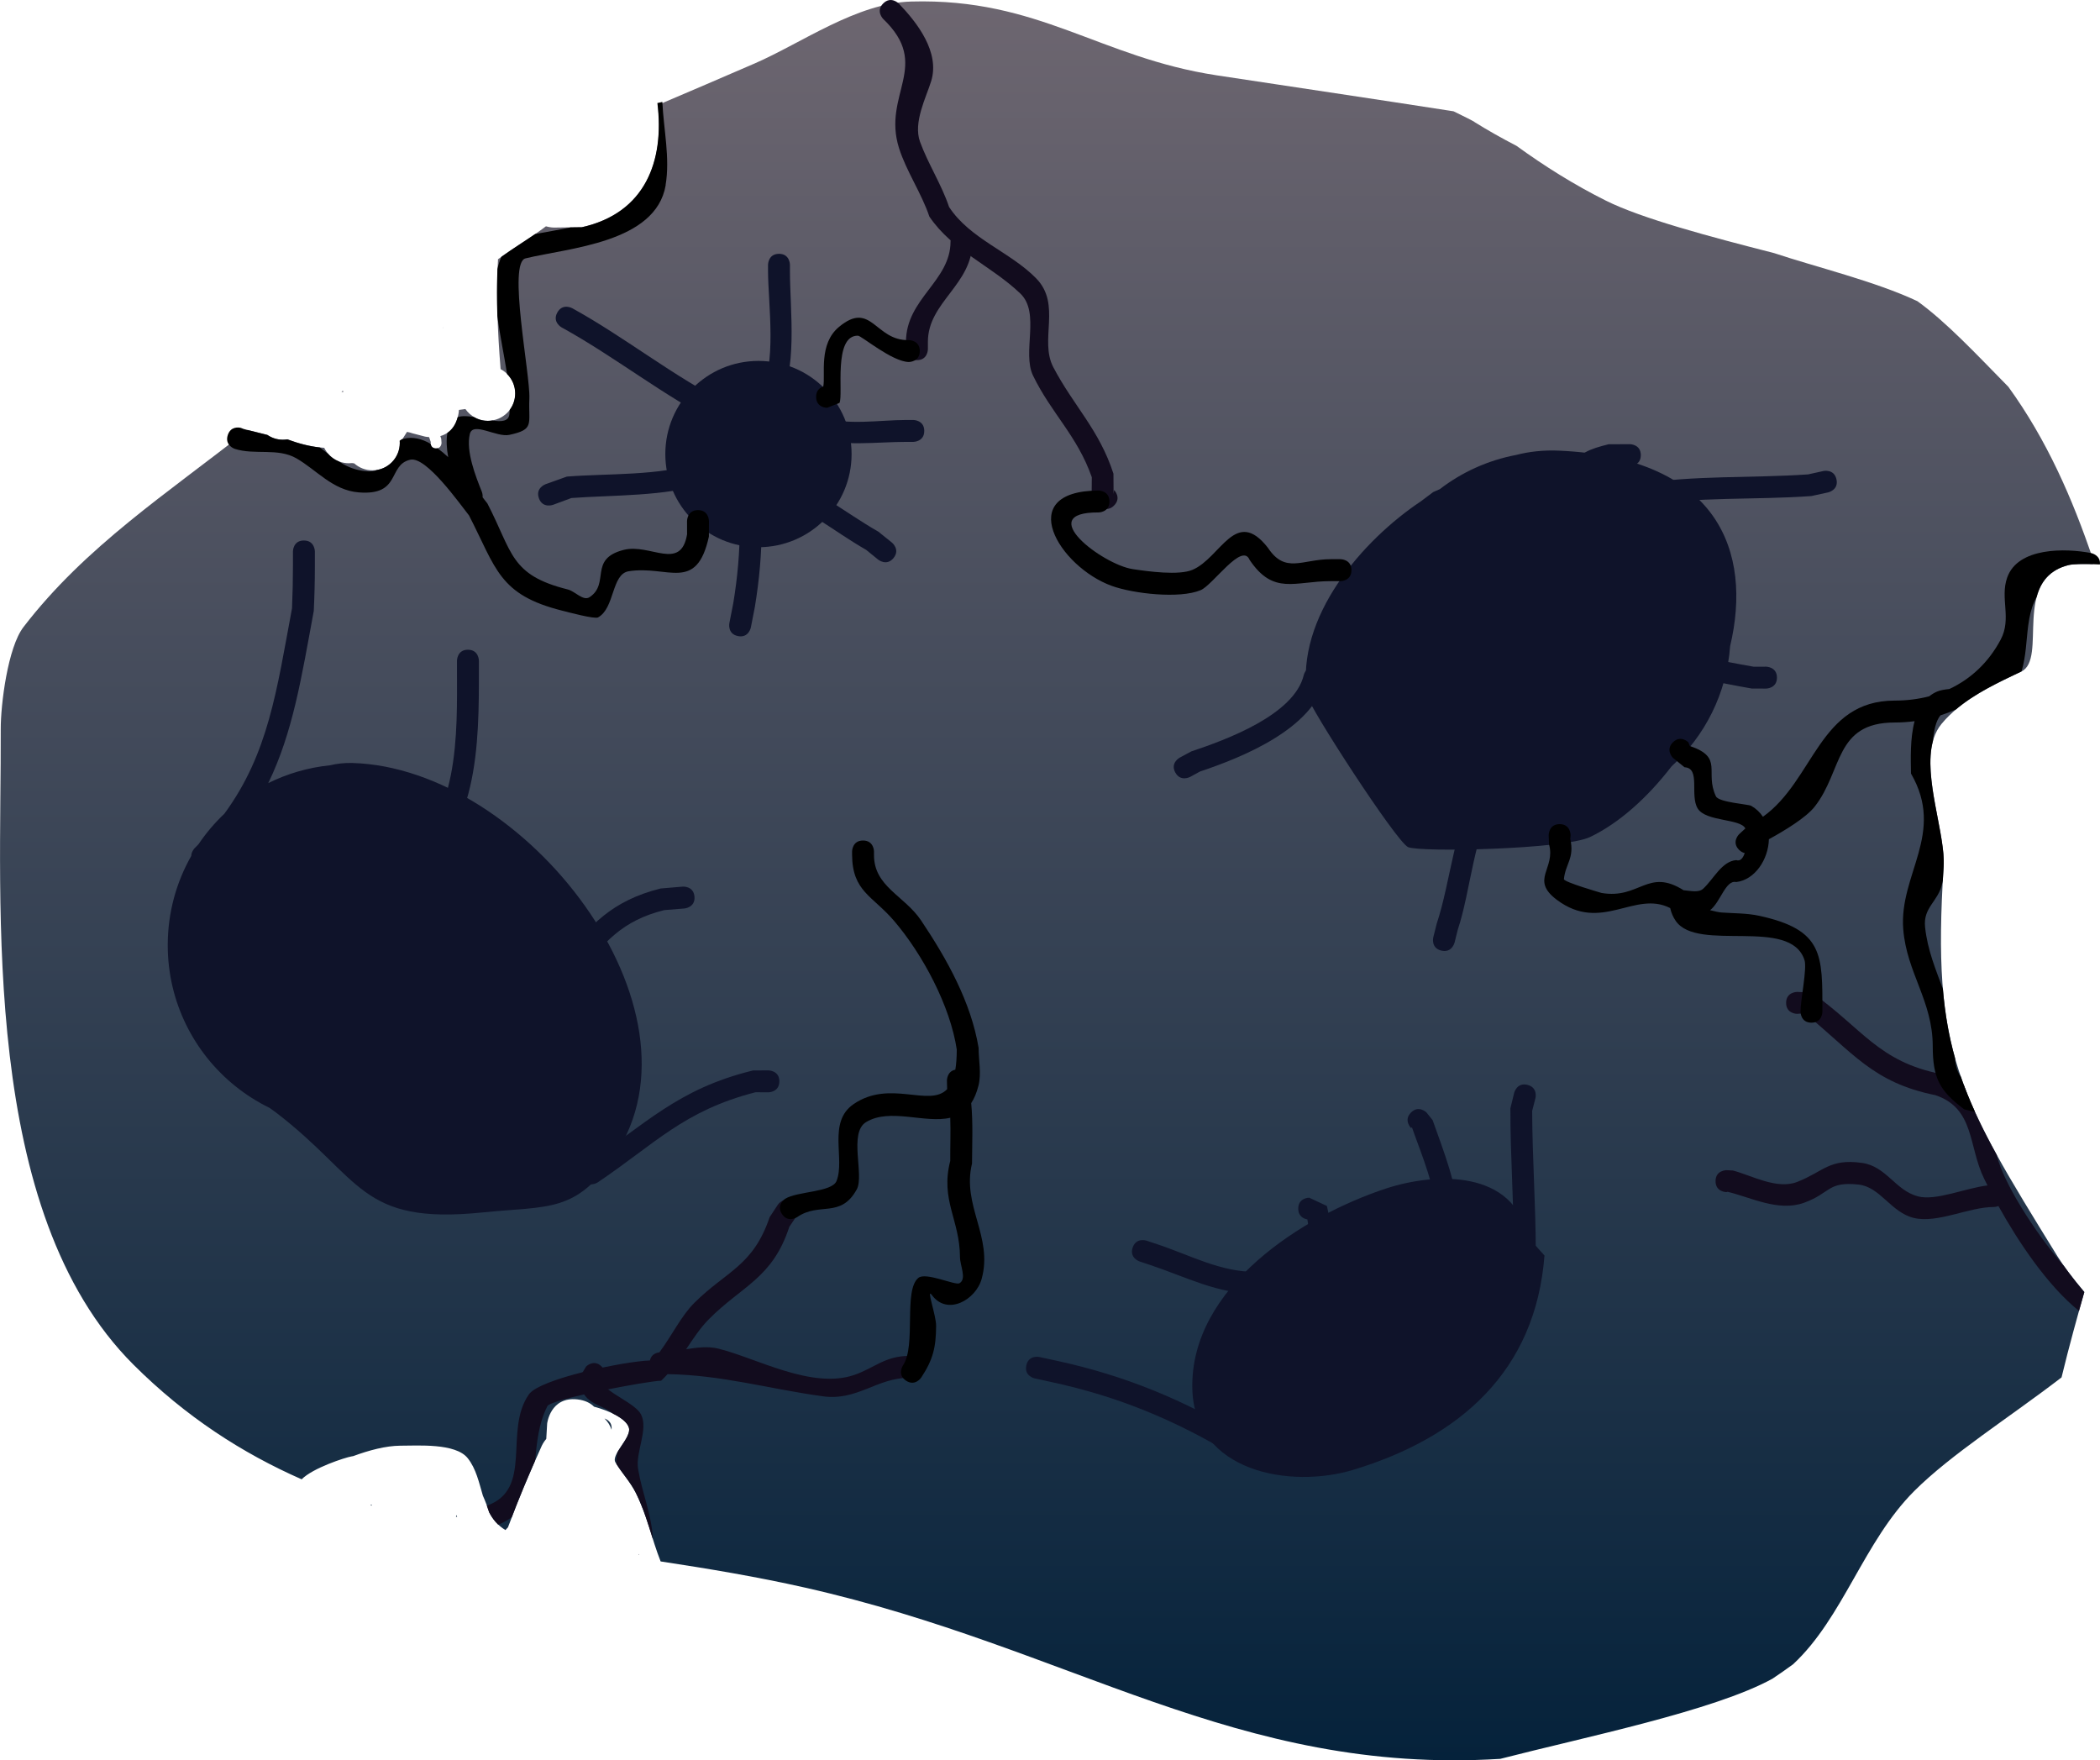 <svg version="1.1" xmlns="http://www.w3.org/2000/svg" xmlns:xlink="http://www.w3.org/1999/xlink" width="95.825" height="80.315" viewBox="0,0,95.825,80.315"><defs><radialGradient cx="233.187" cy="141.06" r="50.599" gradientUnits="userSpaceOnUse" id="color-1"><stop offset="0" stop-color="#4d0a70"/><stop offset="1" stop-color="#334070"/></radialGradient><linearGradient x1="242.513" y1="139.907" x2="242.513" y2="220.158" gradientUnits="userSpaceOnUse" id="color-2"><stop offset="0" stop-color="#6d6670"/><stop offset="1" stop-color="#05223b"/></linearGradient><linearGradient x1="242.513" y1="139.907" x2="242.513" y2="220.158" gradientUnits="userSpaceOnUse" id="color-3"><stop offset="0" stop-color="#6d6670"/><stop offset="1" stop-color="#05223b"/></linearGradient><linearGradient x1="242.513" y1="139.907" x2="242.513" y2="220.158" gradientUnits="userSpaceOnUse" id="color-4"><stop offset="0" stop-color="#6d6670"/><stop offset="1" stop-color="#05223b"/></linearGradient><linearGradient x1="242.513" y1="139.907" x2="242.513" y2="220.158" gradientUnits="userSpaceOnUse" id="color-5"><stop offset="0" stop-color="#6d6670"/><stop offset="1" stop-color="#05223b"/></linearGradient><linearGradient x1="242.513" y1="139.907" x2="242.513" y2="220.158" gradientUnits="userSpaceOnUse" id="color-6"><stop offset="0" stop-color="#6d6670"/><stop offset="1" stop-color="#05223b"/></linearGradient><linearGradient x1="242.513" y1="139.907" x2="242.513" y2="220.158" gradientUnits="userSpaceOnUse" id="color-7"><stop offset="0" stop-color="#6d6670"/><stop offset="1" stop-color="#05223b"/></linearGradient><linearGradient x1="246.664" y1="140.052" x2="246.664" y2="220.303" gradientUnits="userSpaceOnUse" id="color-8"><stop offset="0" stop-color="#6d6670"/><stop offset="1" stop-color="#05223b"/></linearGradient><linearGradient x1="246.664" y1="140.052" x2="246.664" y2="220.303" gradientUnits="userSpaceOnUse" id="color-9"><stop offset="0" stop-color="#6d6670"/><stop offset="1" stop-color="#05223b"/></linearGradient><linearGradient x1="246.664" y1="140.052" x2="246.664" y2="220.303" gradientUnits="userSpaceOnUse" id="color-10"><stop offset="0" stop-color="#6d6670"/><stop offset="1" stop-color="#05223b"/></linearGradient><linearGradient x1="242.513" y1="139.907" x2="242.513" y2="220.158" gradientUnits="userSpaceOnUse" id="color-11"><stop offset="0" stop-color="#6d6670"/><stop offset="1" stop-color="#05223b"/></linearGradient></defs><g transform="translate(-192.088,-139.842)"><g data-paper-data="{&quot;isPaintingLayer&quot;:true}" fill-rule="nonzero" stroke="none" stroke-width="0.5" stroke-linecap="butt" stroke-linejoin="miter" stroke-miterlimit="10" stroke-dasharray="" stroke-dashoffset="0" style="mix-blend-mode: normal"><path d="" fill="url(#color-1)"/><path d="M259.365,145.407c0.609,0.38 1.252,0.742 1.921,1.088c1.284,0.931 2.635,1.779 4.084,2.503c1.64,0.82 4.786,1.655 7.673,2.392c1.898,0.634 4.607,1.284 6.537,2.193c1.33,0.959 2.71,2.442 4.152,3.908c1.757,2.426 2.925,5.1 3.868,7.888c-0.004,0.067 -0.008,0.135 -0.012,0.204c-0.524,-0.018 -0.93,-0.003 -1.112,0.043c-2.603,0.651 -0.935,4.282 -2.158,4.858c-1.317,0.621 -2.737,1.293 -3.639,2.39c-1.243,1.511 0.211,4.784 0.099,6.511c-0.544,8.461 0.66,10.441 5.201,17.788c0.247,0.4 0.682,0.985 1.218,1.618c-0.308,1.086 -0.693,2.464 -1.039,3.896c-2.416,1.855 -5.032,3.501 -6.712,5.175c-2.314,2.306 -3.249,5.784 -5.537,7.913c-0.312,0.227 -0.626,0.447 -0.941,0.658c-2.661,1.466 -8.568,2.665 -12.422,3.658c-12.067,0.748 -19.528,-5.06 -31.719,-7.812c-2.214,-0.5 -4.418,-0.865 -6.594,-1.196c-0.42,-1.062 -0.604,-2.067 -1.131,-3.128c-0.26,-0.521 -0.651,-0.918 -0.932,-1.393c-0.212,-0.358 0.749,-1.122 0.614,-1.582c-0.126,-0.431 -0.951,-0.79 -1.588,-0.956c-0.165,-0.164 -0.407,-0.294 -0.761,-0.333c-1.242,-0.138 -1.38,1.104 -1.38,1.104l-0.04,0.695c-0.135,0.162 -0.2,0.305 -0.2,0.305c-0.561,1.234 -1.079,2.467 -1.549,3.735l-0.035,0.035c-0.028,0.028 -0.054,0.057 -0.079,0.087c-0.349,-0.21 -0.575,-0.49 -0.739,-0.806c-0.081,-0.252 -0.179,-0.513 -0.291,-0.765c-0.178,-0.6 -0.308,-1.228 -0.693,-1.71c-0.555,-0.695 -2.274,-0.568 -3.084,-0.568c-0.656,0.007 -1.411,0.206 -2.142,0.476c-0.025,0.005 -0.049,0.009 -0.07,0.012c-0.291,0.049 -1.767,0.527 -2.28,1.046c-2.707,-1.193 -5.279,-2.843 -7.672,-5.228c-7.014,-6.991 -6.029,-20.962 -6.059,-28.991c-0.004,-1.145 0.324,-3.737 1.035,-4.663c2.83,-3.688 6.622,-6.143 10.234,-8.996l0.9,0.225c0.201,0.138 0.444,0.219 0.707,0.219c0.07,0 0.139,-0.006 0.206,-0.017c0.576,0.216 1.13,0.35 1.679,0.388c0.203,0.417 0.63,0.704 1.125,0.704c0.049,0 0.098,-0.003 0.146,-0.008c0.033,0.006 0.065,0.011 0.097,0.014c0.221,0.197 0.513,0.317 0.832,0.317c0.69,0 1.25,-0.56 1.25,-1.25c0,-0.034 -0.001,-0.067 -0.004,-0.1l0.131,-0.089c0.067,-0.105 0.134,-0.21 0.2,-0.315c0.089,0.017 0.174,0.037 0.253,0.066l0.554,0.145c0,0 0.079,0.02 0.203,0.029c0.026,0.078 0.052,0.157 0.078,0.235l-0.013,0.028c0,0 0,0.25 0.25,0.25c0.25,0 0.25,-0.25 0.25,-0.25l-0.013,-0.187c-0.014,-0.041 -0.027,-0.082 -0.041,-0.124c0.322,-0.091 0.66,-0.327 0.802,-0.892c0.027,-0.108 0.042,-0.208 0.047,-0.302c0.096,-0.01 0.194,-0.023 0.295,-0.04c0.226,0.324 0.601,0.536 1.026,0.536c0.69,0 1.25,-0.56 1.25,-1.25c0,-0.481 -0.272,-0.899 -0.67,-1.108c-0.136,-1.699 -0.209,-3.347 -0.118,-5.013c0.826,-0.602 1.517,-0.993 2.186,-1.502c0.204,0.057 0.363,0.057 0.363,0.057l1.281,-0.017c2.87,-0.64 3.755,-2.976 3.461,-5.574c1.476,-0.629 2.952,-1.259 4.432,-1.902c2.136,-0.929 4.644,-2.751 7.127,-2.82c5.836,-0.164 8.568,2.55 13.952,3.368c3.636,0.552 7.207,1.081 10.8,1.64c0.479,0.232 0.851,0.42 0.954,0.484z" fill="url(#color-2)"/><path d="M212.922,208.969c0.008,0.029 0.017,0.058 0.025,0.086c-0.019,-0.006 -0.037,-0.012 -0.055,-0.016c0.01,-0.022 0.02,-0.046 0.03,-0.07z" fill="url(#color-3)"/><path d="M209.037,208.491c0.004,0.007 0.008,0.014 0.013,0.021c0.001,0.008 0.001,0.016 0.002,0.024c-0.021,-0.007 -0.042,-0.013 -0.064,-0.02c0.016,-0.008 0.032,-0.017 0.049,-0.025z" fill="url(#color-4)"/><path d="M219.672,204.56c0.277,0.114 0.345,0.294 0.321,0.515c-0.055,-0.185 -0.166,-0.361 -0.321,-0.515z" fill="url(#color-5)"/><path d="M221.233,210.748c0.004,0.01 0.008,0.019 0.013,0.029l-0.003,0.003c-0.006,-0.008 -0.012,-0.017 -0.018,-0.025c0.003,-0.002 0.005,-0.004 0.008,-0.006z" fill="url(#color-6)"/><path d="M207.75,157.733c-0.026,-0.006 -0.052,-0.011 -0.079,-0.017c0.022,-0.017 0.044,-0.034 0.066,-0.051c0.004,0.023 0.008,0.046 0.013,0.068z" fill="url(#color-7)"/><path d="" fill="url(#color-8)"/><path d="" fill="url(#color-9)"/><path d="" fill="url(#color-10)"/><path d="M212.301,154.777c0.002,-0.001 0.003,-0.001 0.005,-0.002c0.001,0.025 0.002,0.049 0.003,0.074c-0.003,-0.024 -0.005,-0.048 -0.008,-0.072z" fill="url(#color-11)"/><path d="M205.956,164.503c0.5,0 0.5,0.5 0.5,0.5v0.667c-0,0.683 -0.017,1.365 -0.05,2.047c-0.558,3.019 -0.949,5.534 -2.077,7.855c0.865,-0.429 1.815,-0.711 2.819,-0.813c0.324,-0.078 0.663,-0.115 1.021,-0.105c7.901,0.226 16.422,11.227 11.979,17.892c-1.772,2.659 -3.014,2.305 -6.047,2.615c-5.621,0.574 -5.487,-1.553 -9.427,-4.565c-0.09,-0.069 -0.187,-0.138 -0.289,-0.208c-0.56,-0.273 -1.084,-0.607 -1.565,-0.994c-1.877,-1.512 -3.078,-3.83 -3.078,-6.428c0,-1.48 0.39,-2.87 1.073,-4.071c0.005,-0.204 0.157,-0.357 0.157,-0.357c0.059,-0.059 0.116,-0.117 0.173,-0.176c0.342,-0.507 0.738,-0.974 1.181,-1.393c2.013,-2.744 2.388,-5.633 3.086,-9.368c0.029,-0.644 0.043,-1.288 0.043,-1.932v-0.667c0,0 0,-0.5 0.5,-0.5z" fill="#0f132a"/><path d="M257.488,162.292c0.101,-0.042 0.199,-0.086 0.297,-0.13c1.005,-0.773 2.194,-1.319 3.489,-1.563c0.584,-0.151 1.232,-0.23 1.996,-0.194c7.219,0.338 8.788,4.607 7.766,8.916c-0.16,2.169 -1.158,4.105 -2.672,5.485c-1.109,1.443 -2.417,2.605 -3.721,3.226c-1.181,0.562 -7.737,0.705 -8.301,0.461c-0.526,-0.227 -4.538,-6.419 -4.612,-6.918c-0.531,-3.591 2.543,-7.093 5.201,-8.865z" fill="#0f132a"/><path d="M262.564,197.126c-0.406,5.276 -3.847,8.298 -8.725,9.778c-2.854,0.866 -7.254,0.115 -7.344,-3.7c-0.109,-4.636 5.067,-7.9 8.85,-9.139c2.286,-0.749 5.834,-0.839 6.44,2.191z" fill="#0f132a"/><path d="M222.447,160.559c0,-2.347 1.903,-4.25 4.25,-4.25c2.347,0 4.25,1.903 4.25,4.25c0,2.347 -1.903,4.25 -4.25,4.25c-2.347,0 -4.25,-1.903 -4.25,-4.25z" fill="#0f132a"/><path d="M227.65,189.18c0,0.5 -0.5,0.5 -0.5,0.5l-0.584,-0.004c-3.284,0.843 -4.585,2.353 -7.203,4.113c0,0 -0.416,0.277 -0.693,-0.139c-0.277,-0.416 0.139,-0.693 0.139,-0.693c2.743,-1.81 4.176,-3.428 7.636,-4.274l0.706,-0.004c0,0 0.5,0 0.5,0.5z" fill="#0f132a"/><path d="M213.441,169.487c0.5,0 0.5,0.5 0.5,0.5v0.419c0,3.239 0.037,7.821 -3.341,9.544c0,0 -0.447,0.224 -0.671,-0.224c-0.224,-0.447 0.224,-0.671 0.224,-0.671c2.964,-1.445 2.788,-5.906 2.788,-8.65v-0.419c0,0 0,-0.5 0.5,-0.5z" fill="#0f132a"/><path d="M223.778,180.752c0.041,0.498 -0.457,0.54 -0.457,0.54l-0.925,0.075c-1.914,0.476 -2.773,1.473 -3.878,2.952c0,0 -0.3,0.4 -0.7,0.1c-0.4,-0.3 -0.1,-0.7 -0.1,-0.7c1.282,-1.7 2.329,-2.79 4.514,-3.339l1.006,-0.085c0,0 0.498,-0.041 0.54,0.457z" fill="#0f132a"/><path d="M238.92,202.139c0.106,-0.489 0.594,-0.383 0.594,-0.383l0.767,0.166c3.145,0.679 5.823,1.792 8.578,3.443c0,0 0.429,0.257 0.172,0.686c-0.257,0.429 -0.686,0.172 -0.686,0.172c-2.658,-1.597 -5.237,-2.667 -8.275,-3.323l-0.767,-0.166c0,0 -0.489,-0.106 -0.383,-0.594z" fill="#0f132a"/><path d="M261.788,189.34c0.485,0.121 0.364,0.606 0.364,0.606l-0.15,0.585c0.009,2.143 0.161,4.26 0.165,6.391c0,0 0,0.5 -0.5,0.5c-0.5,0 -0.5,-0.5 -0.5,-0.5c0.004,-2.17 -0.166,-4.325 -0.158,-6.513l0.172,-0.705c0,0 0.121,-0.485 0.606,-0.364z" fill="#0f132a"/><path d="M256.474,190.601c0.354,-0.354 0.707,0 0.707,0l0.28,0.35c0.509,1.456 1.146,2.972 1.157,4.52c0,0 0,0.5 -0.5,0.5c-0.5,0 -0.5,-0.5 -0.5,-0.5c0.013,-1.414 -0.636,-2.859 -1.101,-4.19l-0.043,0.027c0,0 -0.354,-0.354 0,-0.707z" fill="#0f132a"/><path d="M243.773,196.764c0.158,-0.474 0.632,-0.316 0.632,-0.316l0.484,0.161c1.54,0.513 2.875,1.269 4.519,1.265c0,0 0.5,0 0.5,0.5c0,0.5 -0.5,0.5 -0.5,0.5c-1.776,-0.004 -3.181,-0.764 -4.836,-1.316l-0.484,-0.161c0,0 -0.474,-0.158 -0.316,-0.632z" fill="#0f132a"/><path d="M251.745,195.478c-0.142,-0.025 -0.417,-0.121 -0.417,-0.491c0,-0.5 0.5,-0.5 0.5,-0.5l0.808,0.379c0.113,0.461 0.174,0.937 0.176,1.412c0,0 0,0.5 -0.5,0.5c-0.5,0 -0.5,-0.5 -0.5,-0.5c0.002,-0.267 -0.021,-0.535 -0.067,-0.799z" fill="#0f132a"/><path d="M234.263,159.503c0,0.5 -0.5,0.5 -0.5,0.5h-0.323c-1.351,0 -2.901,0.227 -4.19,-0.187c0,0 -0.474,-0.158 -0.316,-0.632c0.158,-0.474 0.632,-0.316 0.632,-0.316c1.141,0.4 2.666,0.136 3.874,0.136h0.323c0,0 0.5,0 0.5,0.5z" fill="#0f132a"/><path d="M227.634,151.422c0.5,0 0.5,0.5 0.5,0.5v0.29c0,1.784 0.382,4.596 -0.568,6.116c0,0 -0.277,0.416 -0.693,0.139c-0.416,-0.277 -0.139,-0.693 -0.139,-0.693c0.834,-1.126 0.4,-4.154 0.4,-5.561v-0.29c0,0 0,-0.5 0.5,-0.5z" fill="#0f132a"/><path d="M217.519,154.1c0.242,-0.438 0.679,-0.196 0.679,-0.196l0.037,0.02c2.395,1.323 4.621,3.121 7.042,4.325c0,0 0.447,0.224 0.224,0.671c-0.224,0.447 -0.671,0.224 -0.671,0.224c-2.434,-1.223 -4.667,-3.012 -7.078,-4.344l-0.037,-0.02c0,0 -0.438,-0.242 -0.196,-0.679z" fill="#0f132a"/><path d="M216.68,162.577c-0.171,-0.47 0.299,-0.641 0.299,-0.641l0.974,-0.349c1.825,-0.148 4.275,-0.028 5.974,-0.623c0,0 0.474,-0.158 0.632,0.316c0.158,0.474 -0.316,0.632 -0.316,0.632c-1.796,0.577 -4.173,0.515 -6.079,0.652l-0.844,0.312c0,0 -0.47,0.171 -0.641,-0.299z" fill="#0f132a"/><path d="M225.764,168.864c-0.491,-0.096 -0.395,-0.587 -0.395,-0.587l0.18,-0.919c0.195,-1.193 0.295,-2.296 0.295,-3.501c0,0 0,-0.5 0.5,-0.5c0.5,0 0.5,0.5 0.5,0.5c0,1.264 -0.106,2.428 -0.311,3.678l-0.182,0.934c0,0 -0.096,0.491 -0.587,0.395z" fill="#0f132a"/><path d="M232.862,165.301c-0.314,0.389 -0.703,0.074 -0.703,0.074l-0.551,-0.448c-1.495,-0.852 -2.798,-1.984 -4.454,-2.531c0,0 -0.474,-0.158 -0.316,-0.632c0.158,-0.474 0.632,-0.316 0.632,-0.316c1.748,0.587 3.124,1.751 4.702,2.654l0.616,0.496c0,0 0.389,0.314 0.074,0.703z" fill="#0f132a"/><path d="M245.717,175.088c-0.238,-0.44 0.202,-0.678 0.202,-0.678l0.526,-0.283c1.594,-0.532 4.708,-1.671 5.136,-3.49c0,0 0.121,-0.485 0.606,-0.364c0.485,0.121 0.364,0.606 0.364,0.606c-0.578,2.214 -3.712,3.497 -5.708,4.165l-0.448,0.245c0,0 -0.44,0.238 -0.678,-0.202z" fill="#0f132a"/><path d="M257.854,183.214c-0.485,-0.121 -0.364,-0.606 -0.364,-0.606l0.157,-0.625c0.641,-1.921 0.803,-4.554 1.882,-6.198c0,0 0.277,-0.416 0.693,-0.139c0.416,0.277 0.139,0.693 0.139,0.693c-1.017,1.496 -1.157,4.138 -1.754,5.923l-0.146,0.587c0,0 -0.121,0.485 -0.606,0.364z" fill="#0f132a"/><path d="M273.172,170.759c0,0.5 -0.5,0.5 -0.5,0.5l-0.648,-0.002c-1.511,-0.258 -2.805,-0.604 -4.352,-0.604c0,0 -0.5,0 -0.5,-0.5c0,-0.5 0.5,-0.5 0.5,-0.5c1.574,0 2.903,0.345 4.436,0.608l0.564,-0.002c0,0 0.5,0 0.5,0.5z" fill="#0f132a"/><path d="M275.888,161.713c0.107,0.488 -0.381,0.595 -0.381,0.595l-0.768,0.167c-2.563,0.186 -5.209,0.017 -7.742,0.444c0,0 -0.493,0.082 -0.575,-0.411c-0.082,-0.493 0.411,-0.575 0.411,-0.575c2.545,-0.42 5.189,-0.267 7.763,-0.447l0.697,-0.154c0,0 0.488,-0.107 0.595,0.381z" fill="#0f132a"/><path d="M266.96,160.608c0,0.5 -0.5,0.5 -0.5,0.5l-0.848,-0.004c-0.557,0.14 -0.855,0.191 -1.16,0.69c0,0 -0.277,0.416 -0.693,0.139c-0.416,-0.277 -0.139,-0.693 -0.139,-0.693c0.52,-0.739 1.006,-0.913 1.87,-1.128l0.97,-0.004c0,0 0.5,0 0.5,0.5z" fill="#0f132a"/><path d="M242.925,162.906c-0.354,0.354 -0.707,0 -0.707,0l-0.316,-0.523c0.002,-0.256 0.004,-0.511 0.006,-0.767c-0.659,-1.886 -1.845,-2.913 -2.68,-4.634c-0.513,-1.057 0.343,-2.861 -0.579,-3.745c-1.321,-1.267 -3.096,-1.951 -4.153,-3.513c-0.353,-1.058 -1.052,-2.069 -1.385,-3.125c-0.778,-2.468 1.507,-3.759 -0.722,-5.892c0,0 -0.354,-0.354 0,-0.707c0.354,-0.354 0.707,0 0.707,0c0.835,0.863 1.893,2.219 1.481,3.549c-0.231,0.745 -0.826,1.882 -0.508,2.76c0.36,0.995 0.988,1.961 1.326,2.975c0.949,1.46 2.804,2.055 3.981,3.265c1.156,1.189 0.126,2.811 0.777,4.05c0.924,1.76 2.097,2.853 2.743,4.856c0.002,0.309 0.004,0.618 0.006,0.927l0.023,-0.184c0,0 0.354,0.354 0,0.707z" fill="#120c1e"/><path d="M233.929,156.274c-0.5,0 -0.5,-0.5 -0.5,-0.5v-0.339c0,-1.968 2.033,-2.762 2.033,-4.575c0,0 0,-0.5 0.5,-0.5c0.5,0 0.5,0.5 0.5,0.5c0,1.979 -2.033,2.759 -2.033,4.575v0.339c0,0 0,0.5 -0.5,0.5z" fill="#120c1e"/><path d="M270.37,193.732c0,-0.5 0.5,-0.5 0.5,-0.5l0.291,0.015c0.851,0.221 2.004,0.885 2.94,0.519c1.19,-0.465 1.459,-1.075 2.95,-0.866c1.118,0.156 1.518,1.255 2.556,1.528c0.82,0.215 2.183,-0.384 3.173,-0.499c-0.054,-0.107 -0.106,-0.211 -0.156,-0.312c-0.725,-1.476 -0.421,-3.203 -2.223,-3.807c-2.874,-0.58 -3.762,-1.956 -5.961,-3.737l-0.35,0.026c0,0 -0.5,0 -0.5,-0.5c0,-0.5 0.5,-0.5 0.5,-0.5l0.666,0.026c2.332,1.657 3.045,3.152 5.901,3.719c0.427,0.141 0.769,0.317 1.048,0.524c0.382,1.022 0.876,2.044 1.498,3.171c0.005,0.021 0.01,0.042 0.015,0.063c0.272,1.125 1.629,3.36 3.043,4.996c0.245,0.346 0.566,0.759 0.936,1.195c-0.077,0.271 -0.158,0.559 -0.243,0.862c-1.444,-1.167 -2.757,-3.137 -3.676,-4.787c-0.109,0.044 -0.208,0.044 -0.208,0.044c-1.132,-0.003 -2.578,0.76 -3.653,0.499c-1.046,-0.254 -1.53,-1.418 -2.527,-1.523c-1.415,-0.148 -1.263,0.386 -2.473,0.828c-1.175,0.429 -2.433,-0.245 -3.499,-0.498l-0.048,0.015c0,0 -0.5,0 -0.5,-0.5z" fill="#120c1e"/><path d="M234.259,202.205c0,0.5 -0.5,0.5 -0.5,0.5h-0.169c-1.488,-0.008 -2.373,1.064 -3.959,0.844c-2.54,-0.353 -4.585,-0.97 -7.081,-1.011c-0.093,0.103 -0.19,0.203 -0.292,0.299c-0.615,0.014 -5.025,0.835 -5.191,1.16c-0.41,0.804 -0.48,1.674 -0.562,2.49c-0.377,0.854 -0.733,1.71 -1.066,2.581c-0.173,0.127 -0.376,0.241 -0.616,0.339c-0.174,-0.165 -0.306,-0.355 -0.412,-0.559c-0.033,-0.102 -0.068,-0.205 -0.107,-0.309c2.139,-0.755 0.756,-3.411 1.916,-5.075c0.5,-0.718 4.363,-1.512 5.526,-1.55c0.057,-0.292 0.318,-0.358 0.433,-0.373c0.555,-0.742 0.995,-1.662 1.592,-2.255c1.47,-1.46 2.678,-1.672 3.437,-3.909l0.372,-0.566c0,0 0.277,-0.416 0.693,-0.139c0.416,0.277 0.139,0.693 0.139,0.693l-0.306,0.451c-0.771,2.362 -2.162,2.688 -3.68,4.225c-0.388,0.393 -0.701,0.873 -1.029,1.361c0.499,-0.079 1.001,-0.144 1.474,-0.027c1.739,0.431 4.263,1.867 6.2,1.199c0.933,-0.322 1.389,-0.864 2.517,-0.869h0.169c0,0 0.5,0 0.5,0.5z" fill="#120c1e"/><path d="M219.54,202.19c0.342,0.342 0.022,0.684 0.001,0.706c0.214,0.496 1.547,0.968 1.802,1.49c0.338,0.693 -0.266,1.721 -0.138,2.484c0.188,1.121 0.617,2.053 0.677,3.202c-0.222,-0.703 -0.422,-1.397 -0.779,-2.116c-0.247,-0.493 -0.61,-0.876 -0.887,-1.318c-0.003,-0.065 -0.005,-0.13 -0.005,-0.196c0,-0.062 0.021,-0.186 0.051,-0.34c0.211,-0.368 0.613,-0.813 0.523,-1.121c-0.07,-0.24 -0.357,-0.457 -0.707,-0.632c-0.603,-0.495 -1.472,-0.401 -1.561,-1.636l0.316,-0.523c0,0 0.354,-0.354 0.707,0zM219.539,202.892l-0.022,-0.179c-0.011,0.06 -0.002,0.12 0.022,0.179z" fill="#120c1e"/><path d="M221.233,210.748c0.004,0.01 0.008,0.019 0.013,0.029l-0.003,0.003c-0.006,-0.008 -0.012,-0.017 -0.018,-0.025c0.003,-0.002 0.005,-0.004 0.008,-0.006z" fill="#120c1e"/><path d="M236.442,192.929c-0.469,1.92 0.966,3.341 0.442,5.256c-0.264,0.966 -1.568,1.703 -2.272,0.747c-0.279,-0.378 0.195,0.927 0.192,1.397c-0.006,0.987 -0.139,1.546 -0.681,2.367c0,0 -0.277,0.416 -0.693,0.139c-0.416,-0.277 -0.139,-0.693 -0.139,-0.693c0.618,-0.916 0.007,-3.427 0.705,-3.997c0.336,-0.274 1.684,0.354 1.871,0.247c0.347,-0.197 0.028,-0.797 0.026,-1.196c-0.008,-1.703 -0.905,-2.597 -0.444,-4.389c-0.005,-0.657 0.024,-1.314 -0,-1.967c-1.157,0.272 -2.754,-0.461 -3.842,0.199c-0.805,0.488 -0.073,2.425 -0.423,3.066c-0.736,1.346 -1.713,0.565 -2.721,1.269c0,0 -0.416,0.277 -0.693,-0.139c-0.277,-0.416 0.139,-0.693 0.139,-0.693c0.549,-0.354 2.145,-0.294 2.352,-0.82c0.397,-1.008 -0.421,-2.678 0.771,-3.5c1.663,-1.147 3.464,0.164 4.275,-0.686c-0,-0 -0,-0.001 -0,-0.001l-0.01,-0.397c0,0 0,-0.419 0.383,-0.49c0.043,-0.252 0.065,-0.555 0.066,-0.919c-0.295,-1.975 -1.545,-4.333 -2.864,-5.875c-0.982,-1.147 -1.903,-1.335 -1.913,-3.014v-0.149c0,0 0,-0.5 0.5,-0.5c0.5,0 0.5,0.5 0.5,0.5v0.149c-0.01,1.458 1.387,1.86 2.153,3.004c1.179,1.76 2.275,3.723 2.62,5.806c0.001,0.577 0.136,1.172 -0.007,1.731c-0.084,0.327 -0.195,0.587 -0.33,0.793c0.085,0.912 0.042,1.833 0.037,2.755z" fill="#000000"/><path d="M282.129,190.557l-0.412,-0.1c-1.128,-0.846 -1.432,-1.429 -1.436,-2.872c0,-2.079 -1.188,-3.357 -1.346,-5.343c-0.199,-2.509 1.935,-4.375 0.353,-7.106c-0.01,-0.66 -0.046,-1.599 0.165,-2.389c-0.298,0.039 -0.601,0.06 -0.908,0.06c-2.755,0 -2.362,2.201 -3.654,3.842c-0.393,0.499 -1.365,1.089 -2.087,1.484c-0.022,0.915 -0.633,1.853 -1.491,1.953c-0.487,-0.109 -0.712,0.914 -1.193,1.284c0.206,0.053 0.399,0.096 0.531,0.106c0.57,0.041 1.149,0.028 1.708,0.149c2.949,0.641 2.887,1.781 2.887,4.378c0,0 0,0.5 -0.5,0.5c-0.5,0 -0.5,-0.5 -0.5,-0.5c0,-0.531 0.306,-1.975 0.183,-2.357c-0.646,-1.995 -4.876,-0.329 -5.879,-1.791c-0.112,-0.163 -0.205,-0.37 -0.249,-0.581c-1.621,-0.827 -3.136,1.148 -5.171,-0.375c-1.239,-0.927 -0.043,-1.415 -0.359,-2.535l-0.015,-0.42c0,0 0,-0.5 0.5,-0.5c0.5,0 0.5,0.5 0.5,0.5l-0.015,0.177c0.201,0.88 -0.222,1.135 -0.29,1.832c-0.013,0.133 1.71,0.629 1.717,0.631c1.739,0.297 2.107,-1.156 3.744,-0.124c0.32,0.027 0.688,0.122 0.895,-0.071c0.486,-0.452 0.845,-1.246 1.507,-1.304c0.182,0.067 0.31,-0.087 0.387,-0.322c-0.083,-0.016 -0.172,-0.061 -0.26,-0.149l0,-0c-0.354,-0.354 0,-0.707 0,-0.707l0.289,-0.266c-0.224,-0.457 -1.802,-0.304 -2.174,-0.91c-0.371,-0.604 0.145,-1.846 -0.601,-1.882l-0.531,-0.43c0,0 -0.354,-0.354 0,-0.707c0.354,-0.354 0.707,0 0.707,0l0.066,0.167c1.565,0.53 0.66,1.179 1.19,2.296c0.132,0.279 1.48,0.359 1.611,0.434c0.23,0.133 0.405,0.304 0.534,0.499c2.343,-1.672 2.557,-5.301 6.015,-5.301c0.55,0 1.078,-0.066 1.575,-0.197c0.104,-0.084 0.221,-0.155 0.351,-0.212c0.147,-0.064 0.344,-0.097 0.566,-0.119c0.98,-0.459 1.79,-1.215 2.341,-2.252c0.514,-0.968 -0.038,-1.878 0.297,-2.832c0.491,-1.397 2.683,-1.343 3.83,-1.119c0,0 0.445,0.089 0.402,0.521c-0.677,-0.037 -1.217,-0.026 -1.434,0.028c-0.883,0.221 -1.275,0.784 -1.454,1.455c-0.171,0.309 -0.269,0.639 -0.333,0.98c-0.014,0.103 -0.03,0.208 -0.05,0.315c-0.091,0.681 -0.096,1.401 -0.306,2.1c-0.005,0.002 -0.01,0.005 -0.014,0.007c-1.029,0.485 -2.12,1.001 -2.978,1.727c-0.229,0.104 -0.466,0.195 -0.708,0.273c-0.21,0.25 -0.303,0.711 -0.344,1.174c-0.454,1.67 0.585,4.258 0.49,5.728c-0.014,0.214 -0.026,0.423 -0.038,0.629c-0.011,0.054 -0.022,0.108 -0.034,0.16c-0.179,0.81 -0.872,1.066 -0.775,1.97c0.113,1.06 0.487,1.926 0.813,2.826c0.097,1.147 0.277,2.165 0.552,3.145c0.028,0.377 0.102,0.628 0.268,0.858c0.181,0.525 0.391,1.046 0.632,1.578c-0.041,0.006 -0.067,0.006 -0.067,0.006z" fill="#000000"/><path d="M229.328,157.948c0,-0.302 0.182,-0.422 0.327,-0.469c0.107,-0.546 -0.229,-1.94 0.721,-2.725c1.478,-1.223 1.643,0.648 3.183,0.605c0,0 0.5,0 0.5,0.5c0,0.5 -0.5,0.5 -0.5,0.5c-0.768,-0.014 -2.16,-1.199 -2.323,-1.201c-1.142,-0.016 -0.655,2.712 -0.843,3.068l-0.565,0.223c0,0 -0.5,0 -0.5,-0.5zM229.567,157.666l-0.006,0.005c0.002,-0.002 0.004,-0.003 0.006,-0.005z" fill="#000000"/><path d="M253.756,165.857c0,0.5 -0.5,0.5 -0.5,0.5h-0.448c-1.638,0 -2.606,0.656 -3.699,-0.969c-0.345,-0.828 -1.675,1.148 -2.235,1.381c-0.961,0.401 -3.064,0.163 -4.057,-0.196c-2.398,-0.867 -4.508,-4.328 -0.603,-4.35c0,0 0.5,0 0.5,0.5c0,0.5 -0.5,0.5 -0.5,0.5c-2.985,-0.021 0.185,2.378 1.561,2.586c0.697,0.105 2.106,0.299 2.732,0.03c1.289,-0.553 1.962,-2.888 3.435,-1.006c0.794,1.204 1.561,0.523 2.867,0.523h0.448c0,0 0.5,0 0.5,0.5z" fill="#000000"/><path d="M222.464,148.289c-0.447,2.64 -4.448,2.864 -6.384,3.339c-0.845,0.15 0.212,5.298 0.163,6.398c-0.053,1.172 0.256,1.405 -0.912,1.657c-0.588,0.127 -1.669,-0.624 -1.805,-0.037c-0.182,0.785 0.257,1.906 0.55,2.636c0,0 0.046,0.114 0.035,0.252c0.078,0.102 0.15,0.195 0.217,0.279c1.159,2.236 1.027,3.264 3.666,3.923c0.342,0.086 0.705,0.546 0.999,0.351c0.942,-0.625 -0.06,-1.744 1.552,-2.155c1.212,-0.31 2.607,0.99 2.895,-0.71l-0.002,-0.606c0,0 0,-0.5 0.5,-0.5c0.5,0 0.5,0.5 0.5,0.5l-0.002,0.705c-0.566,2.579 -1.874,1.3 -3.661,1.585c-0.789,0.126 -0.63,1.69 -1.399,2.106c-0.158,0.085 -1.366,-0.24 -1.624,-0.305c-2.909,-0.728 -3.013,-1.922 -4.263,-4.349c-0.415,-0.517 -1.95,-2.71 -2.683,-2.541c-1.038,0.239 -0.402,1.652 -2.356,1.49c-1.183,-0.098 -1.912,-1.02 -2.835,-1.552c-0.854,-0.492 -1.899,-0.139 -2.816,-0.434c0,0 -0.474,-0.158 -0.316,-0.632c0.131,-0.392 0.477,-0.352 0.593,-0.326c0.077,0.035 0.158,0.063 0.242,0.082l0.969,0.242c0.201,0.138 0.444,0.219 0.707,0.219c0.07,0 0.139,-0.006 0.206,-0.017c0.508,0.19 0.999,0.317 1.485,0.37c0.124,0.092 0.245,0.187 0.366,0.28c0.13,0.153 0.296,0.275 0.485,0.351c0.311,0.201 0.651,0.364 1.074,0.43c0.32,0.05 0.531,0.031 0.676,-0.034c0.592,-0.098 1.044,-0.613 1.044,-1.233c0,-0.034 -0.001,-0.067 -0.004,-0.1l0.098,-0.067c0.029,-0.009 0.06,-0.018 0.092,-0.026c0.404,-0.104 0.817,0.002 1.22,0.23c0.011,0.07 0.057,0.213 0.246,0.213c0.026,0 0.05,-0.003 0.071,-0.008c0.165,0.12 0.328,0.256 0.486,0.404c-0.07,-0.391 -0.095,-0.776 -0.035,-1.108c0.198,-0.136 0.374,-0.358 0.468,-0.716c0.198,-0.067 0.458,-0.051 0.731,-0.008c0.188,0.113 0.408,0.178 0.643,0.178c0.072,0 0.142,-0.006 0.21,-0.018c0.415,0.064 0.742,0.047 0.778,-0.293c0.007,-0.064 0.012,-0.129 0.015,-0.195c0.155,-0.208 0.246,-0.466 0.246,-0.745c0,-0.346 -0.141,-0.66 -0.369,-0.886c-0.131,-0.85 -0.329,-1.77 -0.443,-2.646c-0.022,-0.716 -0.024,-1.429 0.003,-2.145c0.044,-0.2 0.104,-0.388 0.186,-0.563c0.561,-0.399 1.06,-0.707 1.536,-1.034c0.528,-0.101 1.077,-0.188 1.617,-0.303l0.511,-0.007c2.904,-0.648 3.776,-3.032 3.449,-5.668l0.104,-0.021c0.042,-0.007 0.083,-0.017 0.123,-0.029c0.057,1.252 0.357,2.561 0.148,3.795z" fill="#000000"/></g></g></svg>